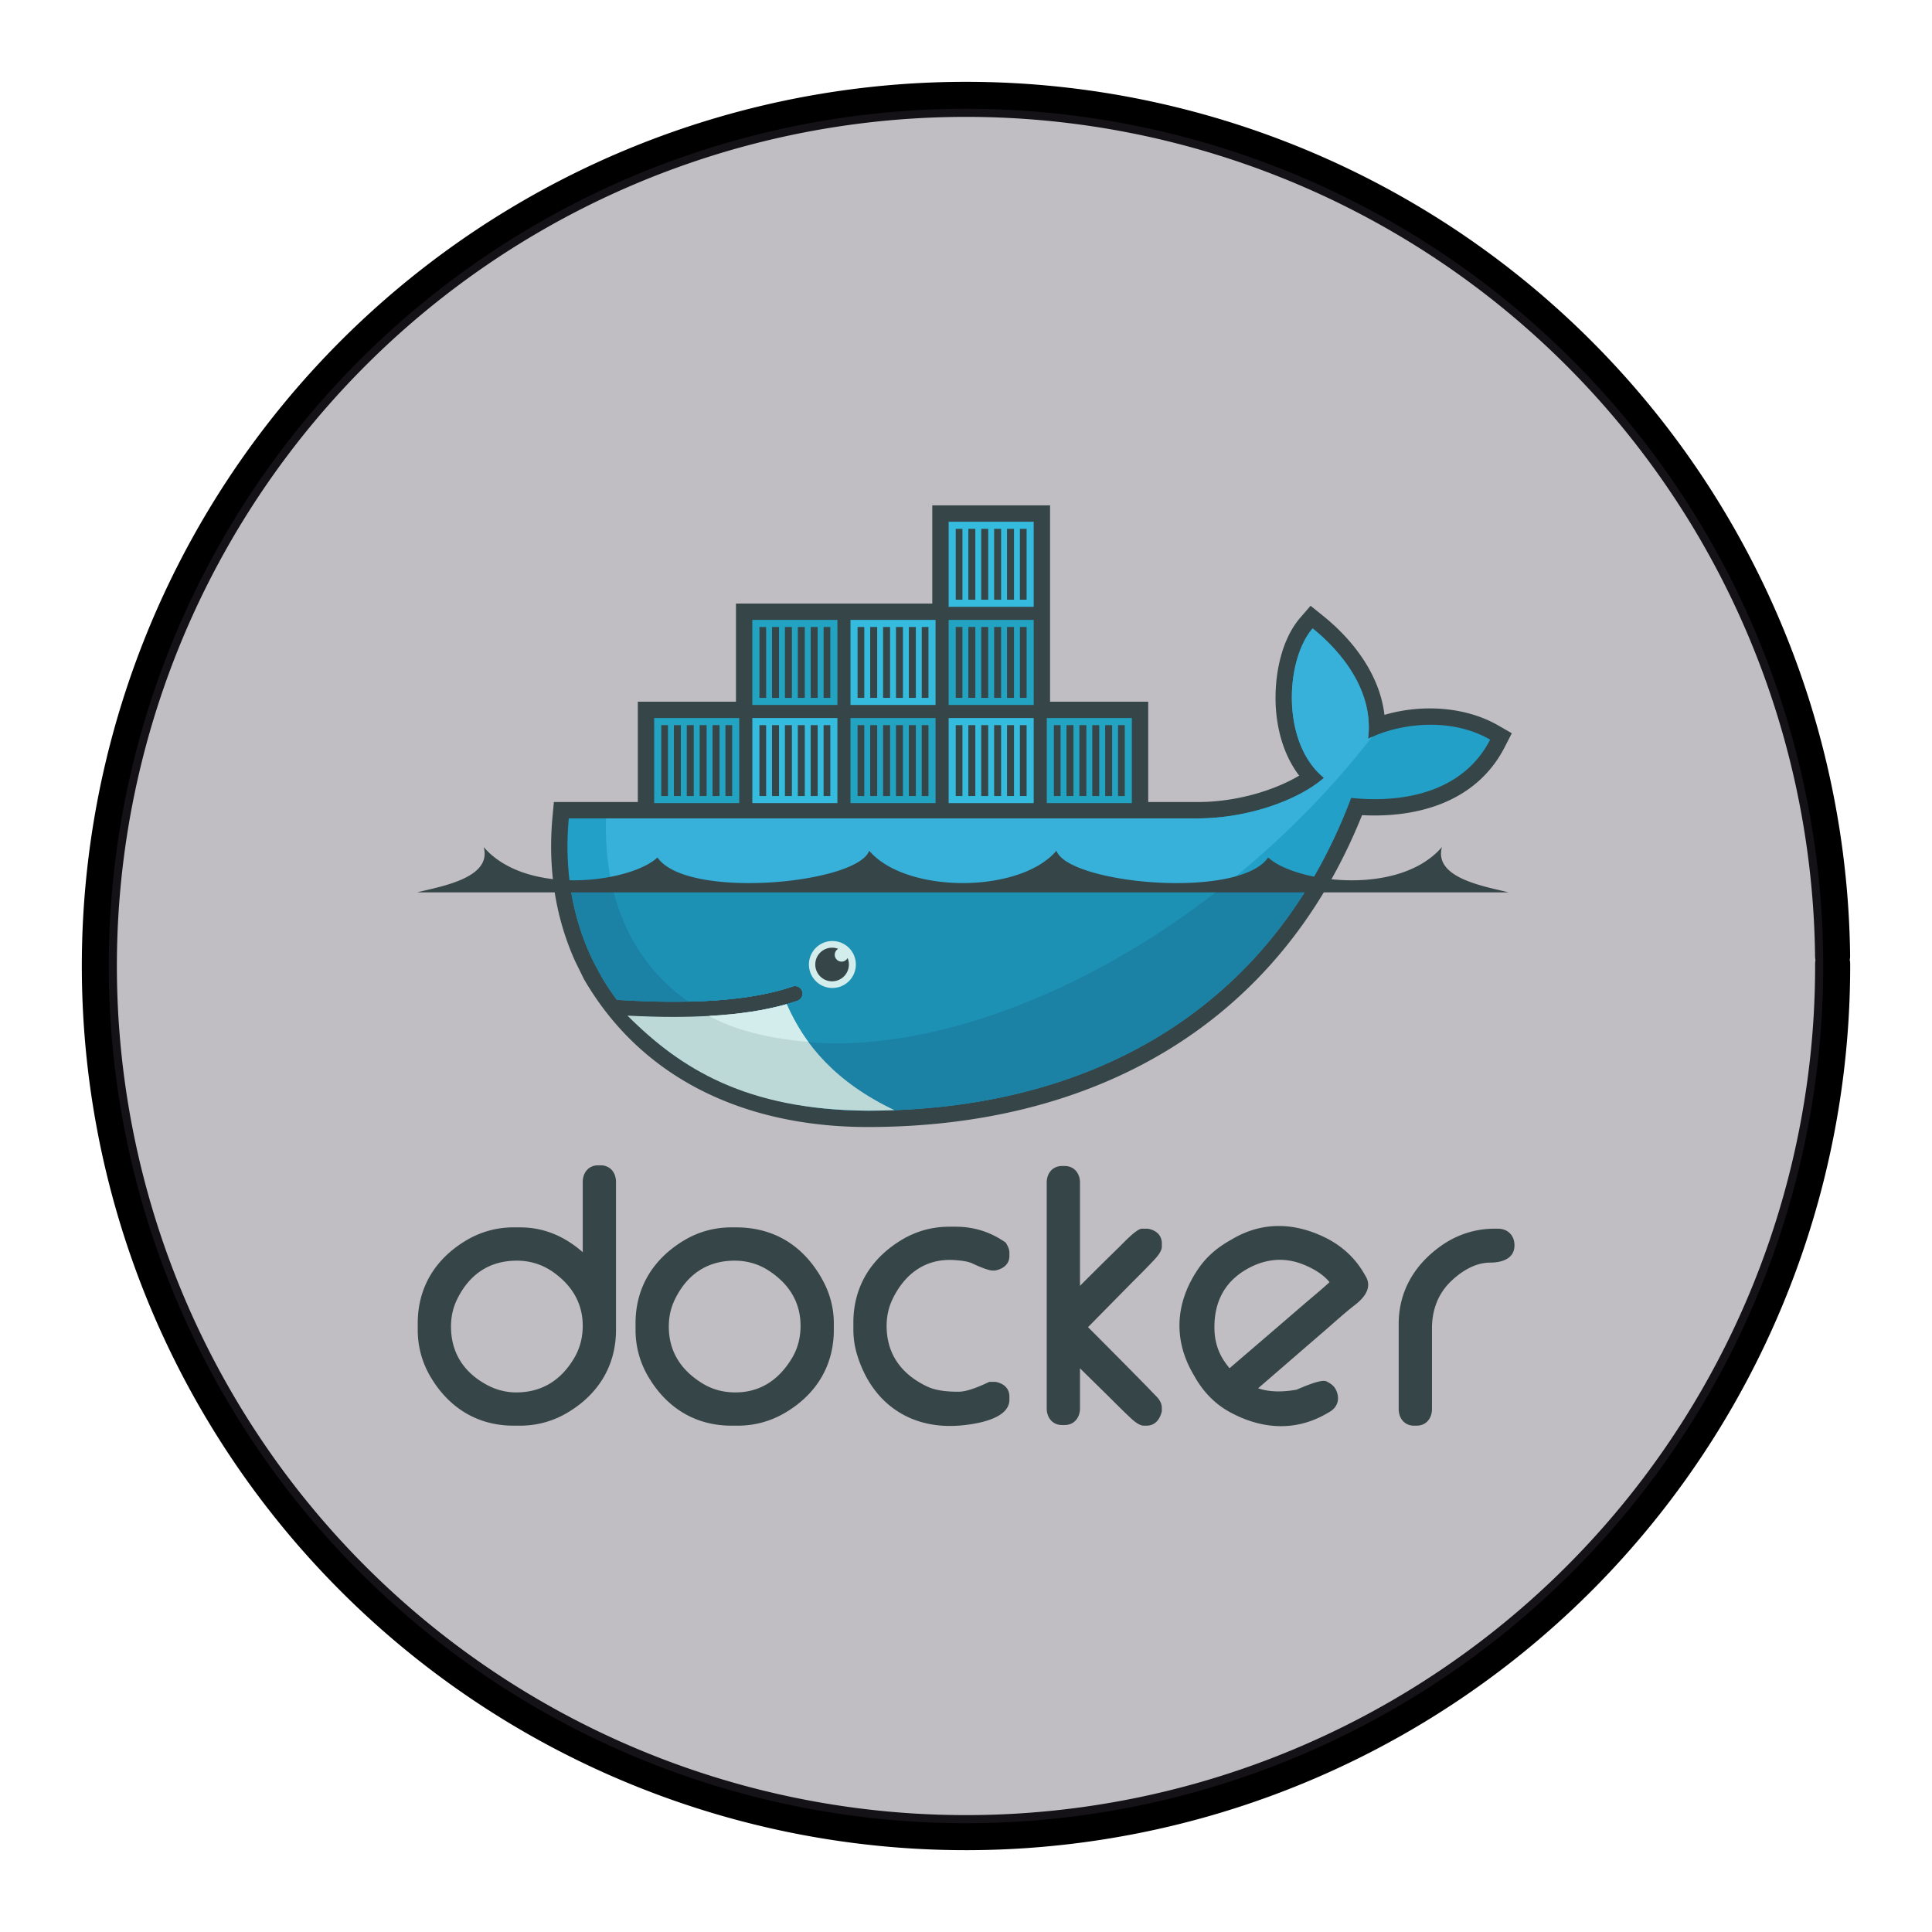 <?xml version="1.0" encoding="UTF-8" standalone="no"?>
<svg
   xmlns:dc="http://purl.org/dc/elements/1.1/"
   xmlns:cc="http://creativecommons.org/ns#"
   xmlns:rdf="http://www.w3.org/1999/02/22-rdf-syntax-ns#"
   xmlns:svg="http://www.w3.org/2000/svg"
   xmlns="http://www.w3.org/2000/svg"
   xmlns:sodipodi="http://sodipodi.sourceforge.net/DTD/sodipodi-0.dtd"
   xmlns:inkscape="http://www.inkscape.org/namespaces/inkscape"
   width="248.0px"
   height="248.0px"
   viewBox="0 0 248.0 248.0"
   version="1.1"
   id="SVGRoot"
   sodipodi:docname="docker White.svg"
   inkscape:version="1.0.2-2 (e86c870879, 2021-01-15)">
  <defs
     id="defs1402">
    <inkscape:path-effect
       effect="fillet_chamfer"
       id="path-effect2040"
       is_visible="true"
       lpeversion="1"
       satellites_param="F,0,0,1,0,0,0,1 @ F,0,0,1,0,6.076,0,1 @ F,0,0,1,0,6.145,0,1 @ F,0,0,1,0,0,0,1"
       unit="px"
       method="auto"
       mode="F"
       radius="0"
       chamfer_steps="1"
       flexible="false"
       use_knot_distance="true"
       apply_no_radius="true"
       apply_with_radius="true"
       only_selected="true"
       hide_knots="false" />
    <style
       id="style1979">.cls-1{fill:url(#GreenGradient);}.cls-2{fill:#fff;}</style>
    <linearGradient
       id="GreenGradient"
       x1="-522.53"
       y1="465.47"
       x2="-416.47"
       y2="571.53"
       gradientTransform="rotate(-90,-456.5,24.5)"
       gradientUnits="userSpaceOnUse">
      <stop
         offset="0"
         stop-color="#1b660f"
         id="stop1981" />
      <stop
         offset="1"
         stop-color="#6cae3e"
         id="stop1983" />
    </linearGradient>
    <linearGradient
       id="OrangeGradient"
       x1="1131.1"
       y1="-516.48"
       x2="1131.1"
       y2="-366.48"
       gradientTransform="rotate(-135,816.692,-8.799)"
       gradientUnits="userSpaceOnUse">
      <stop
         offset="0"
         stop-color="#c8511b"
         id="stop138" />
      <stop
         offset="1"
         stop-color="#f90"
         id="stop140" />
    </linearGradient>
    <linearGradient
       id="a"
       gradientTransform="matrix(10.949,0,0,-10.949,-716.333,1823.632)"
       gradientUnits="userSpaceOnUse"
       x1="62.57"
       x2="25.03"
       y1="150.13"
       y2="85.11">
      <stop
         offset="0"
         stop-color="#0052cc"
         id="stop2" />
      <stop
         offset=".92"
         stop-color="#2684ff"
         id="stop4-5" />
    </linearGradient>
    <filter
       style="color-interpolation-filters:sRGB;"
       inkscape:label="Colorize"
       id="filter754">
      <feComposite
         in2="SourceGraphic"
         operator="arithmetic"
         k1="0"
         k2="1"
         result="composite1"
         id="feComposite740" />
      <feColorMatrix
         in="composite1"
         values="1"
         type="saturate"
         result="colormatrix1"
         id="feColorMatrix742" />
      <feFlood
         flood-opacity="1"
         flood-color="rgb(66,101,153)"
         result="flood1"
         id="feFlood744" />
      <feBlend
         in="flood1"
         in2="colormatrix1"
         mode="multiply"
         result="blend1"
         id="feBlend746" />
      <feBlend
         in2="blend1"
         mode="screen"
         result="blend2"
         id="feBlend748" />
      <feColorMatrix
         in="blend2"
         values="1"
         type="saturate"
         result="colormatrix2"
         id="feColorMatrix750" />
      <feComposite
         in="colormatrix2"
         in2="SourceGraphic"
         operator="in"
         k2="1"
         result="composite2"
         id="feComposite752" />
    </filter>
    <filter
       style="color-interpolation-filters:sRGB;"
       inkscape:label="Colorize"
       id="filter562">
      <feComposite
         in2="SourceGraphic"
         operator="arithmetic"
         k1="0"
         k2="1"
         result="composite1"
         id="feComposite548" />
      <feColorMatrix
         in="composite1"
         values="1"
         type="saturate"
         result="colormatrix1"
         id="feColorMatrix550" />
      <feFlood
         flood-opacity="1"
         flood-color="rgb(29,131,239)"
         result="flood1"
         id="feFlood552" />
      <feBlend
         in="flood1"
         in2="colormatrix1"
         mode="multiply"
         result="blend1"
         id="feBlend554" />
      <feBlend
         in2="blend1"
         mode="screen"
         result="blend2"
         id="feBlend556" />
      <feColorMatrix
         in="blend2"
         values="1"
         type="saturate"
         result="colormatrix2"
         id="feColorMatrix558" />
      <feComposite
         in="colormatrix2"
         in2="SourceGraphic"
         operator="in"
         k2="1"
         result="composite2"
         id="feComposite560" />
    </filter>
    <filter
       style="color-interpolation-filters:sRGB;"
       inkscape:label="Colorize"
       id="filter213">
      <feComposite
         in2="SourceGraphic"
         operator="arithmetic"
         k1="0"
         k2="1"
         result="composite1"
         id="feComposite199" />
      <feColorMatrix
         in="composite1"
         values="1"
         type="saturate"
         result="colormatrix1"
         id="feColorMatrix201" />
      <feFlood
         flood-opacity="1"
         flood-color="rgb(0,119,158)"
         result="flood1"
         id="feFlood203" />
      <feBlend
         in="flood1"
         in2="colormatrix1"
         mode="multiply"
         result="blend1"
         id="feBlend205" />
      <feBlend
         in2="blend1"
         mode="screen"
         result="blend2"
         id="feBlend207" />
      <feColorMatrix
         in="blend2"
         values="1"
         type="saturate"
         result="colormatrix2"
         id="feColorMatrix209" />
      <feComposite
         in="colormatrix2"
         in2="SourceGraphic"
         operator="in"
         k2="1"
         result="composite2"
         id="feComposite211" />
    </filter>
    <filter
       style="color-interpolation-filters:sRGB;"
       inkscape:label="Colorize"
       id="filter104">
      <feComposite
         in2="SourceGraphic"
         operator="arithmetic"
         k1="0"
         k2="1"
         result="composite1"
         id="feComposite90" />
      <feColorMatrix
         in="composite1"
         values="1"
         type="saturate"
         result="colormatrix1"
         id="feColorMatrix92" />
      <feFlood
         flood-opacity="1"
         flood-color="rgb(0,119,158)"
         result="flood1"
         id="feFlood94" />
      <feBlend
         in="flood1"
         in2="colormatrix1"
         mode="multiply"
         result="blend1"
         id="feBlend96" />
      <feBlend
         in2="blend1"
         mode="screen"
         result="blend2"
         id="feBlend98" />
      <feColorMatrix
         in="blend2"
         values="1"
         type="saturate"
         result="colormatrix2"
         id="feColorMatrix100" />
      <feComposite
         in="colormatrix2"
         in2="SourceGraphic"
         operator="in"
         k2="1"
         result="composite2"
         id="feComposite102" />
    </filter>
    <filter
       style="color-interpolation-filters:sRGB;"
       inkscape:label="Colorize"
       id="filter178">
      <feComposite
         in2="SourceGraphic"
         operator="arithmetic"
         k1="0"
         k2="1"
         result="composite1"
         id="feComposite164" />
      <feColorMatrix
         in="composite1"
         values="1"
         type="saturate"
         result="colormatrix1"
         id="feColorMatrix166" />
      <feFlood
         flood-opacity="1"
         flood-color="rgb(0,119,158)"
         result="flood1"
         id="feFlood168" />
      <feBlend
         in="flood1"
         in2="colormatrix1"
         mode="multiply"
         result="blend1"
         id="feBlend170" />
      <feBlend
         in2="blend1"
         mode="screen"
         result="blend2"
         id="feBlend172" />
      <feColorMatrix
         in="blend2"
         values="1"
         type="saturate"
         result="colormatrix2"
         id="feColorMatrix174" />
      <feComposite
         in="colormatrix2"
         in2="SourceGraphic"
         operator="in"
         k2="1"
         result="composite2"
         id="feComposite176" />
    </filter>
  </defs>
  <sodipodi:namedview
     id="base"
     pagecolor="#ffffff"
     bordercolor="#666666"
     borderopacity="1.0"
     inkscape:pageopacity="0"
     inkscape:pageshadow="2"
     inkscape:zoom="1.1673772"
     inkscape:cx="124"
     inkscape:cy="124"
     inkscape:document-units="px"
     inkscape:current-layer="layer2"
     inkscape:document-rotation="0"
     showgrid="true"
     inkscape:window-width="1366"
     inkscape:window-height="705"
     inkscape:window-x="-8"
     inkscape:window-y="-8"
     inkscape:window-maximized="1"
     inkscape:snap-global="false"
     showguides="true">
    <inkscape:grid
       type="xygrid"
       id="grid1972" />
  </sodipodi:namedview>
  <g
     inkscape:groupmode="layer"
     id="layer3"
     inkscape:label="BG" />
  <g
     inkscape:groupmode="layer"
     id="layer4"
     inkscape:label="Bounding Box" />
  <g
     inkscape:groupmode="layer"
     id="layer2"
     inkscape:label="Top">
    <g
       id="g858"
       transform="translate(-0.193,-0.05)">
      <path
         style="fill:none;fill-opacity:1;stroke:#000000;stroke-width:4.5;stroke-linecap:round;stroke-linejoin:round;stroke-miterlimit:4;stroke-dasharray:none;stroke-opacity:1;paint-order:normal"
         id="path883"
         sodipodi:type="arc"
         sodipodi:cx="154.57903"
         sodipodi:cy="83.172447"
         sodipodi:rx="111.24604"
         sodipodi:ry="111.24604"
         sodipodi:start="5.9893981"
         sodipodi:end="5.9807042"
         sodipodi:open="true"
         sodipodi:arc-type="arc"
         transform="rotate(16.684)"
         d="M 261.059,50.958 A 111.246,111.246 0 0 1 187.025,189.582 111.246,111.246 0 0 1 48.24,115.85 111.246,111.246 0 0 1 121.671,-23.095 111.246,111.246 0 0 1 260.775,50.033" />
      <path
         style="fill:#3d3846;fill-opacity:0.327;stroke:none;stroke-width:4.451;stroke-linecap:round;stroke-linejoin:round;stroke-miterlimit:4;stroke-dasharray:none;stroke-opacity:1;paint-order:normal"
         id="path885"
         sodipodi:type="arc"
         sodipodi:cx="154.57903"
         sodipodi:cy="83.172447"
         sodipodi:rx="110.03654"
         sodipodi:ry="110.03654"
         sodipodi:start="5.9893981"
         sodipodi:end="5.9807042"
         sodipodi:open="true"
         sodipodi:arc-type="arc"
         transform="rotate(16.684)"
         d="M 259.901,51.308 A 110.037,110.037 0 0 1 186.672,188.425 110.037,110.037 0 0 1 49.397,115.494 110.037,110.037 0 0 1 122.029,-21.939 110.037,110.037 0 0 1 259.62,50.394" />
    </g>
    <g
       fill="none"
       fill-rule="evenodd"
       id="g34"
       transform="matrix(0.551,0,0,0.551,53.525,64.873)"
       style="display:inline">
      <path
         d="m 38.617,173.984 v -16.362 c 0,-2.15 1.344,-3.877 3.57,-3.877 h 0.616 c 2.225,0 3.563,1.729 3.563,3.877 v 34.447 c 0,8.4 -4.15,15.084 -11.382,19.342 a 21.374,21.374 0 0 1 -10.945,2.985 h -1.537 c -8.402,0 -15.077,-4.153 -19.342,-11.38 A 21.314,21.314 0 0 1 0.176,192.069 v -1.535 c 0,-8.403 4.152,-15.083 11.378,-19.349 A 21.298,21.298 0 0 1 22.502,168.2 h 1.537 c 5.686,0 10.51,2.204 14.578,5.784 z M 7.924,191.3 c 0,6.068 2.941,10.63 8.258,13.54 2.15,1.176 4.484,1.808 6.937,1.808 5.956,0 10.374,-2.81 13.421,-7.857 1.417,-2.348 2.077,-4.917 2.077,-7.648 0,-5.26 -2.49,-9.365 -6.729,-12.414 -2.57,-1.848 -5.463,-2.775 -8.618,-2.775 -6.492,0 -11.164,3.28 -13.968,9.106 -0.946,1.97 -1.378,4.061 -1.378,6.24 z m 65.324,-23.1 h 1.074 c 8.978,0 15.806,4.355 20.133,12.192 1.73,3.135 2.656,6.557 2.656,10.142 v 1.535 c 0,8.4 -4.142,15.093 -11.385,19.343 -3.353,1.967 -7.057,2.984 -10.943,2.984 h -1.535 c -8.402,0 -15.079,-4.153 -19.342,-11.38 a 21.316,21.316 0 0 1 -2.987,-10.947 v -1.535 c 0,-8.404 4.169,-15.062 11.377,-19.347 3.351,-1.991 7.058,-2.987 10.952,-2.987 z m -14.58,23.1 c 0,5.89 2.89,10.223 7.865,13.27 2.336,1.43 4.909,2.078 7.638,2.078 5.82,0 10.122,-2.951 13.116,-7.863 1.428,-2.342 2.074,-4.915 2.074,-7.642 0,-5.477 -2.638,-9.661 -7.148,-12.693 -2.471,-1.663 -5.222,-2.496 -8.198,-2.496 -6.492,0 -11.164,3.28 -13.967,9.106 -0.948,1.97 -1.38,4.061 -1.38,6.24 z m 70.656,-14.727 c -1.17,-0.548 -3.36,-0.73 -4.624,-0.778 -6.474,-0.244 -11.158,3.402 -13.906,9.113 -0.949,1.97 -1.382,4.055 -1.382,6.235 0,6.637 3.485,11.284 9.409,14.117 2.164,1.034 4.958,1.23 7.323,1.23 2.08,0 5.02,-1.274 6.866,-2.151 l 0.32,-0.152 h 1.433 l 0.158,0.032 c 1.762,0.367 3.092,1.484 3.092,3.38 v 0.767 c 0,4.718 -8.622,5.798 -11.912,6.028 -11.61,0.803 -20.293,-5.573 -23.603,-16.647 -0.575,-1.923 -0.834,-3.833 -0.834,-5.837 v -1.533 c 0,-8.403 4.17,-15.059 11.377,-19.34 3.351,-1.99 7.057,-2.99 10.95,-2.99 h 1.536 c 4.13,0 7.934,1.173 11.344,3.502 l 0.28,0.194 0.177,0.292 c 0.368,0.61 0.685,1.316 0.685,2.042 v 0.767 c 0,1.978 -1.48,3.042 -3.266,3.386 l -0.148,0.026 h -0.458 c -1.156,0 -3.785,-1.197 -4.817,-1.683 z m 25.134,5.247 c 3.01,-3.014 6.03,-6.022 9.085,-8.986 0.851,-0.827 4.074,-4.327 5.343,-4.327 h 1.388 l 0.158,0.033 c 1.768,0.367 3.092,1.486 3.092,3.386 v 0.766 c 0,1.296 -1.518,2.802 -2.355,3.689 -1.78,1.887 -3.654,3.712 -5.476,5.56 l -9.362,9.504 c 4.031,4.04 8.058,8.083 12.056,12.154 a 313.304,313.304 0 0 1 3.301,3.396 c 0.385,0.405 0.953,0.909 1.276,1.47 0.347,0.526 0.56,1.119 0.56,1.752 v 0.8 l -0.045,0.185 c -0.435,1.768 -1.557,3.194 -3.516,3.194 h -0.617 c -1.282,0 -2.73,-1.45 -3.608,-2.279 -1.81,-1.706 -3.557,-3.5 -5.331,-5.243 l -5.949,-5.84 v 9.334 c 0,2.15 -1.346,3.878 -3.569,3.878 h -0.61 c -2.226,0 -3.57,-1.728 -3.57,-3.878 v -52.596 c 0,-2.15 1.345,-3.87 3.57,-3.87 h 0.61 c 2.223,0 3.569,1.72 3.569,3.87 z m 96.577,-13.313 h 0.77 c 2.324,0 3.875,1.566 3.875,3.877 0,3.208 -3.067,4.029 -5.72,4.029 -3.48,0 -6.803,2.107 -9.202,4.47 -2.991,2.949 -4.3,6.726 -4.3,10.878 v 18.759 c 0,2.15 -1.343,3.876 -3.57,3.876 h -0.612 c -2.227,0 -3.569,-1.725 -3.569,-3.876 v -19.836 c 0,-7.617 3.708,-13.835 9.89,-18.196 3.691,-2.605 7.919,-3.98 12.438,-3.98 z m -55.074,37.176 c 2.82,0.985 6.035,0.844 8.928,0.34 1.48,-0.629 5.264,-2.28 6.656,-2.038 l 0.217,0.037 0.2,0.098 c 0.85,0.412 1.661,0.995 2.095,1.86 1.014,2.027 0.527,4.065 -1.465,5.216 l -0.663,0.383 c -7.35,4.242 -15.168,3.654 -22.495,-0.308 -3.503,-1.894 -6.183,-4.705 -8.16,-8.132 l -0.462,-0.801 c -4.719,-8.172 -4.082,-16.768 1.24,-24.539 1.837,-2.686 4.238,-4.761 7.045,-6.384 l 1.062,-0.613 c 6.922,-3.996 14.341,-3.722 21.45,-0.215 3.823,1.886 6.92,4.697 9.054,8.394 l 0.384,0.666 c 1.55,2.686 -0.458,5.026 -2.531,6.626 -2.406,1.856 -4.835,4.09 -7.141,6.08 -5.142,4.439 -10.276,8.888 -15.414,13.33 z m -6.655,-4.674 c 5.75,-4.93 11.502,-9.865 17.237,-14.816 1.96,-1.69 4.109,-3.444 6.053,-5.221 -1.56,-1.966 -4.166,-3.383 -6.38,-4.228 -4.47,-1.703 -8.877,-1.131 -12.976,1.235 -5.365,3.098 -7.65,8.031 -7.45,14.17 0.08,2.418 0.73,4.748 2.013,6.805 0.452,0.725 0.957,1.406 1.503,2.055 z M 147.488,45.732 h 22.866 v 23.375 h 11.561 c 5.34,0 10.831,-0.951 15.887,-2.664 2.485,-0.843 5.273,-2.015 7.724,-3.49 -3.228,-4.214 -4.876,-9.535 -5.36,-14.78 -0.66,-7.135 0.78,-16.421 5.608,-22.005 l 2.404,-2.78 2.864,2.303 c 7.211,5.793 13.276,13.889 14.345,23.118 8.683,-2.554 18.878,-1.95 26.531,2.467 l 3.14,1.812 -1.652,3.226 C 246.933,68.946 233.4,72.86 220.17,72.167 c -19.797,49.309 -62.898,72.653 -115.157,72.653 -27,0 -51.77,-10.093 -65.876,-34.047 l -0.231,-0.39 -2.055,-4.182 C 32.083,95.657 30.499,84.106 31.573,72.564 l 0.323,-3.457 H 51.45 V 45.732 H 74.315 V 22.866 h 45.733 V 0 h 27.44 v 45.732"
         fill="#364548"
         id="path2" />
      <path
         d="m 221.57,54.38 c 1.533,-11.916 -7.384,-21.275 -12.914,-25.719 -6.373,7.368 -7.363,26.678 2.635,34.808 -5.58,4.956 -17.337,9.448 -29.376,9.448 H 35.37 c -1.17,12.567 1.036,24.14 6.075,34.045 l 1.667,3.05 a 56.536,56.536 0 0 0 3.455,5.184 c 6.025,0.387 11.58,0.52 16.662,0.408 h 0.002 c 9.987,-0.22 18.136,-1.4 24.312,-3.54 a 1.761,1.761 0 0 1 1.153,3.326 c -0.822,0.286 -1.678,0.552 -2.562,0.805 h -0.003 c -4.863,1.389 -10.078,2.323 -16.806,2.738 0.4,0.007 -0.416,0.06 -0.418,0.06 -0.229,0.015 -0.517,0.048 -0.747,0.06 -2.648,0.149 -5.506,0.18 -8.428,0.18 -3.196,0 -6.343,-0.06 -9.862,-0.24 l -0.09,0.06 c 12.21,13.724 31.302,21.955 55.234,21.955 50.648,0 93.608,-22.452 112.632,-72.857 13.496,1.385 26.467,-2.057 32.367,-13.575 -9.398,-5.423 -21.484,-3.694 -28.443,-0.196"
         fill="#22a0c8"
         id="path4" />
      <path
         d="m 221.57,54.38 c 1.533,-11.916 -7.384,-21.275 -12.914,-25.719 -6.373,7.368 -7.363,26.678 2.635,34.808 -5.58,4.956 -17.337,9.448 -29.376,9.448 H 44.048 c -0.598,19.246 6.544,33.855 19.18,42.687 h 0.003 c 9.987,-0.22 18.136,-1.4 24.312,-3.54 a 1.761,1.761 0 0 1 1.153,3.326 c -0.822,0.286 -1.678,0.552 -2.562,0.805 h -0.003 c -4.863,1.389 -10.526,2.443 -17.254,2.858 -0.002,0 -0.163,-0.155 -0.165,-0.155 17.237,8.842 42.23,8.81 70.885,-2.197 32.13,-12.344 62.029,-35.86 82.89,-62.757 -0.314,0.142 -0.62,0.287 -0.917,0.436"
         fill="#37b1d9"
         id="path6" />
      <path
         d="m 35.645,88.186 c 0.91,6.732 2.88,13.035 5.8,18.776 l 1.667,3.05 a 56.432,56.432 0 0 0 3.455,5.184 c 6.026,0.387 11.581,0.52 16.664,0.408 9.987,-0.22 18.136,-1.4 24.312,-3.54 a 1.761,1.761 0 0 1 1.153,3.326 c -0.822,0.286 -1.678,0.552 -2.562,0.805 h -0.003 c -4.863,1.389 -10.496,2.383 -17.224,2.799 -0.231,0.014 -0.634,0.017 -0.867,0.03 -2.646,0.148 -5.475,0.239 -8.398,0.239 -3.195,0 -6.463,-0.061 -9.98,-0.24 12.21,13.724 31.42,21.985 55.352,21.985 43.36,0 81.084,-16.458 102.979,-52.822 H 35.645"
         fill="#1b81a5"
         id="path8" />
      <path
         d="m 45.367,88.186 c 2.592,11.82 8.821,21.099 17.864,27.418 9.987,-0.22 18.136,-1.4 24.312,-3.54 a 1.761,1.761 0 0 1 1.153,3.326 c -0.822,0.286 -1.678,0.552 -2.562,0.805 h -0.003 c -4.863,1.389 -10.615,2.383 -17.344,2.799 17.236,8.84 42.157,8.713 70.81,-2.293 17.334,-6.66 34.017,-16.574 48.984,-28.515 H 45.367"
         fill="#1d91b4"
         id="path10" />
      <path
         d="M 55.26,49.543 H 75.078 V 69.361 H 55.26 Z m 1.651,1.652 h 1.564 V 67.71 h -1.564 z m 2.94,0 h 1.627 V 67.71 H 59.852 V 51.195 Z m 3.002,0 H 64.48 V 67.71 h -1.627 z m 3.004,0 h 1.626 V 67.71 h -1.626 z m 3.003,0 h 1.626 V 67.71 H 68.86 Z m 3.002,0 h 1.565 V 67.71 H 71.862 Z M 78.126,26.677 H 97.945 V 46.494 H 78.125 V 26.677 Z m 1.652,1.652 h 1.563 v 16.514 h -1.563 z m 2.94,0 h 1.626 V 44.843 H 82.719 V 28.329 Z m 3.002,0 h 1.626 V 44.843 H 85.72 Z m 3.003,0 h 1.626 v 16.514 h -1.626 z m 3.003,0 h 1.627 v 16.514 h -1.627 z m 3.002,0 h 1.566 v 16.514 h -1.566 z"
         fill="#23a3c2"
         id="path12" />
      <path
         d="M 78.126,49.543 H 97.945 V 69.361 H 78.125 V 49.543 Z m 1.652,1.652 h 1.563 V 67.71 h -1.563 z m 2.94,0 h 1.626 V 67.71 H 82.719 V 51.195 Z m 3.002,0 h 1.626 V 67.71 H 85.72 Z m 3.003,0 h 1.626 V 67.71 h -1.626 z m 3.003,0 h 1.627 V 67.71 h -1.627 z m 3.002,0 h 1.566 V 67.71 h -1.566 z"
         fill="#34bbde"
         id="path14" />
      <path
         d="m 100.993,49.543 h 19.818 v 19.818 h -19.818 z m 1.651,1.652 h 1.563 V 67.71 h -1.563 z m 2.94,0 h 1.626 V 67.71 h -1.626 z m 3.003,0 h 1.626 V 67.71 h -1.626 z m 3.003,0 h 1.626 V 67.71 h -1.626 z m 3.002,0 h 1.628 V 67.71 h -1.628 z m 3.003,0 h 1.564 V 67.71 h -1.564 z"
         fill="#23a3c2"
         id="path16" />
      <path
         d="m 100.993,26.677 h 19.818 v 19.817 h -19.818 z m 1.651,1.652 h 1.563 v 16.514 h -1.563 z m 2.94,0 h 1.626 v 16.514 h -1.626 z m 3.003,0 h 1.626 v 16.514 h -1.626 z m 3.003,0 h 1.626 v 16.514 h -1.626 z m 3.002,0 h 1.628 v 16.514 h -1.628 z m 3.003,0 h 1.564 v 16.514 h -1.564 z m 6.264,21.214 h 19.818 v 19.818 h -19.818 z m 1.652,1.652 h 1.563 V 67.71 h -1.563 z m 2.94,0 h 1.626 V 67.71 h -1.626 z m 3.002,0 h 1.626 V 67.71 h -1.626 z m 3.003,0 h 1.627 V 67.71 h -1.627 z m 3.003,0 h 1.627 V 67.71 h -1.627 z m 3.003,0 h 1.564 V 67.71 h -1.564 z"
         fill="#34bbde"
         id="path18" />
      <path
         d="m 123.859,26.677 h 19.818 v 19.817 h -19.818 z m 1.652,1.652 h 1.563 v 16.514 h -1.563 z m 2.94,0 h 1.626 v 16.514 h -1.626 z m 3.002,0 h 1.626 v 16.514 h -1.626 z m 3.003,0 h 1.627 v 16.514 h -1.627 z m 3.003,0 h 1.627 v 16.514 h -1.627 z m 3.003,0 h 1.564 v 16.514 h -1.564 z"
         fill="#23a3c2"
         id="path20" />
      <path
         d="m 123.859,3.81 h 19.818 v 19.82 h -19.818 z m 1.652,1.651 h 1.563 v 16.516 h -1.563 V 5.46 Z m 2.94,0 h 1.626 v 16.516 h -1.626 V 5.46 Z m 3.002,0 h 1.626 v 16.516 h -1.626 V 5.46 Z m 3.003,0 h 1.627 v 16.516 h -1.627 V 5.46 Z m 3.003,0 h 1.627 v 16.516 h -1.627 V 5.46 Z m 3.003,0 h 1.564 v 16.516 h -1.564 V 5.46 Z"
         fill="#34bbde"
         id="path22" />
      <path
         d="m 146.725,49.543 h 19.818 v 19.818 h -19.818 z m 1.65,1.652 h 1.565 V 67.71 h -1.564 V 51.195 Z m 2.94,0 h 1.627 V 67.71 h -1.626 V 51.195 Z m 3.004,0 h 1.627 V 67.71 h -1.627 z m 3.002,0 h 1.627 V 67.71 h -1.627 z m 3.004,0 h 1.626 V 67.71 h -1.626 z m 3.002,0 h 1.564 V 67.71 h -1.564 z"
         fill="#23a3c2"
         id="path24" />
      <path
         d="m 96.704,101.492 a 5.468,5.468 0 1 1 -0.002,10.935 5.468,5.468 0 0 1 0.002,-10.935"
         fill="#d3ecec"
         id="path26" />
      <path
         d="m 96.704,103.043 c 0.5,0 0.977,0.094 1.417,0.265 a 1.598,1.598 0 0 0 0.798,2.98 c 0.605,0 1.13,-0.335 1.402,-0.831 a 3.915,3.915 0 1 1 -3.617,-2.414 M 0,90.162 h 254.327 c -5.537,-1.404 -17.52,-3.302 -15.544,-10.56 -10.07,11.652 -34.353,8.175 -40.482,2.43 -6.824,9.898 -46.554,6.135 -49.325,-1.576 -8.556,10.041 -35.067,10.041 -43.623,0 -2.773,7.711 -42.502,11.474 -49.327,1.575 -6.128,5.746 -30.41,9.223 -40.48,-2.428 C 17.522,86.86 5.539,88.758 0,90.163"
         fill="#364548"
         id="path28" />
      <path
         d="m 111.237,140.89 c -13.54,-6.425 -20.971,-15.16 -25.106,-24.694 -5.03,1.435 -11.075,2.353 -18.1,2.747 -2.646,0.148 -5.43,0.224 -8.35,0.224 -3.368,0 -6.917,-0.1 -10.643,-0.297 12.417,12.41 27.692,21.964 55.976,22.138 2.088,0 4.16,-0.04 6.223,-0.118"
         fill="#bdd9d7"
         id="path30" />
      <path
         d="m 91.16,124.994 c -1.873,-2.543 -3.69,-5.739 -5.026,-8.8 -5.03,1.437 -11.077,2.355 -18.103,2.75 4.826,2.619 11.727,5.046 23.13,6.05"
         fill="#d3ecec"
         id="path32" />
    </g>
  </g>
</svg>
